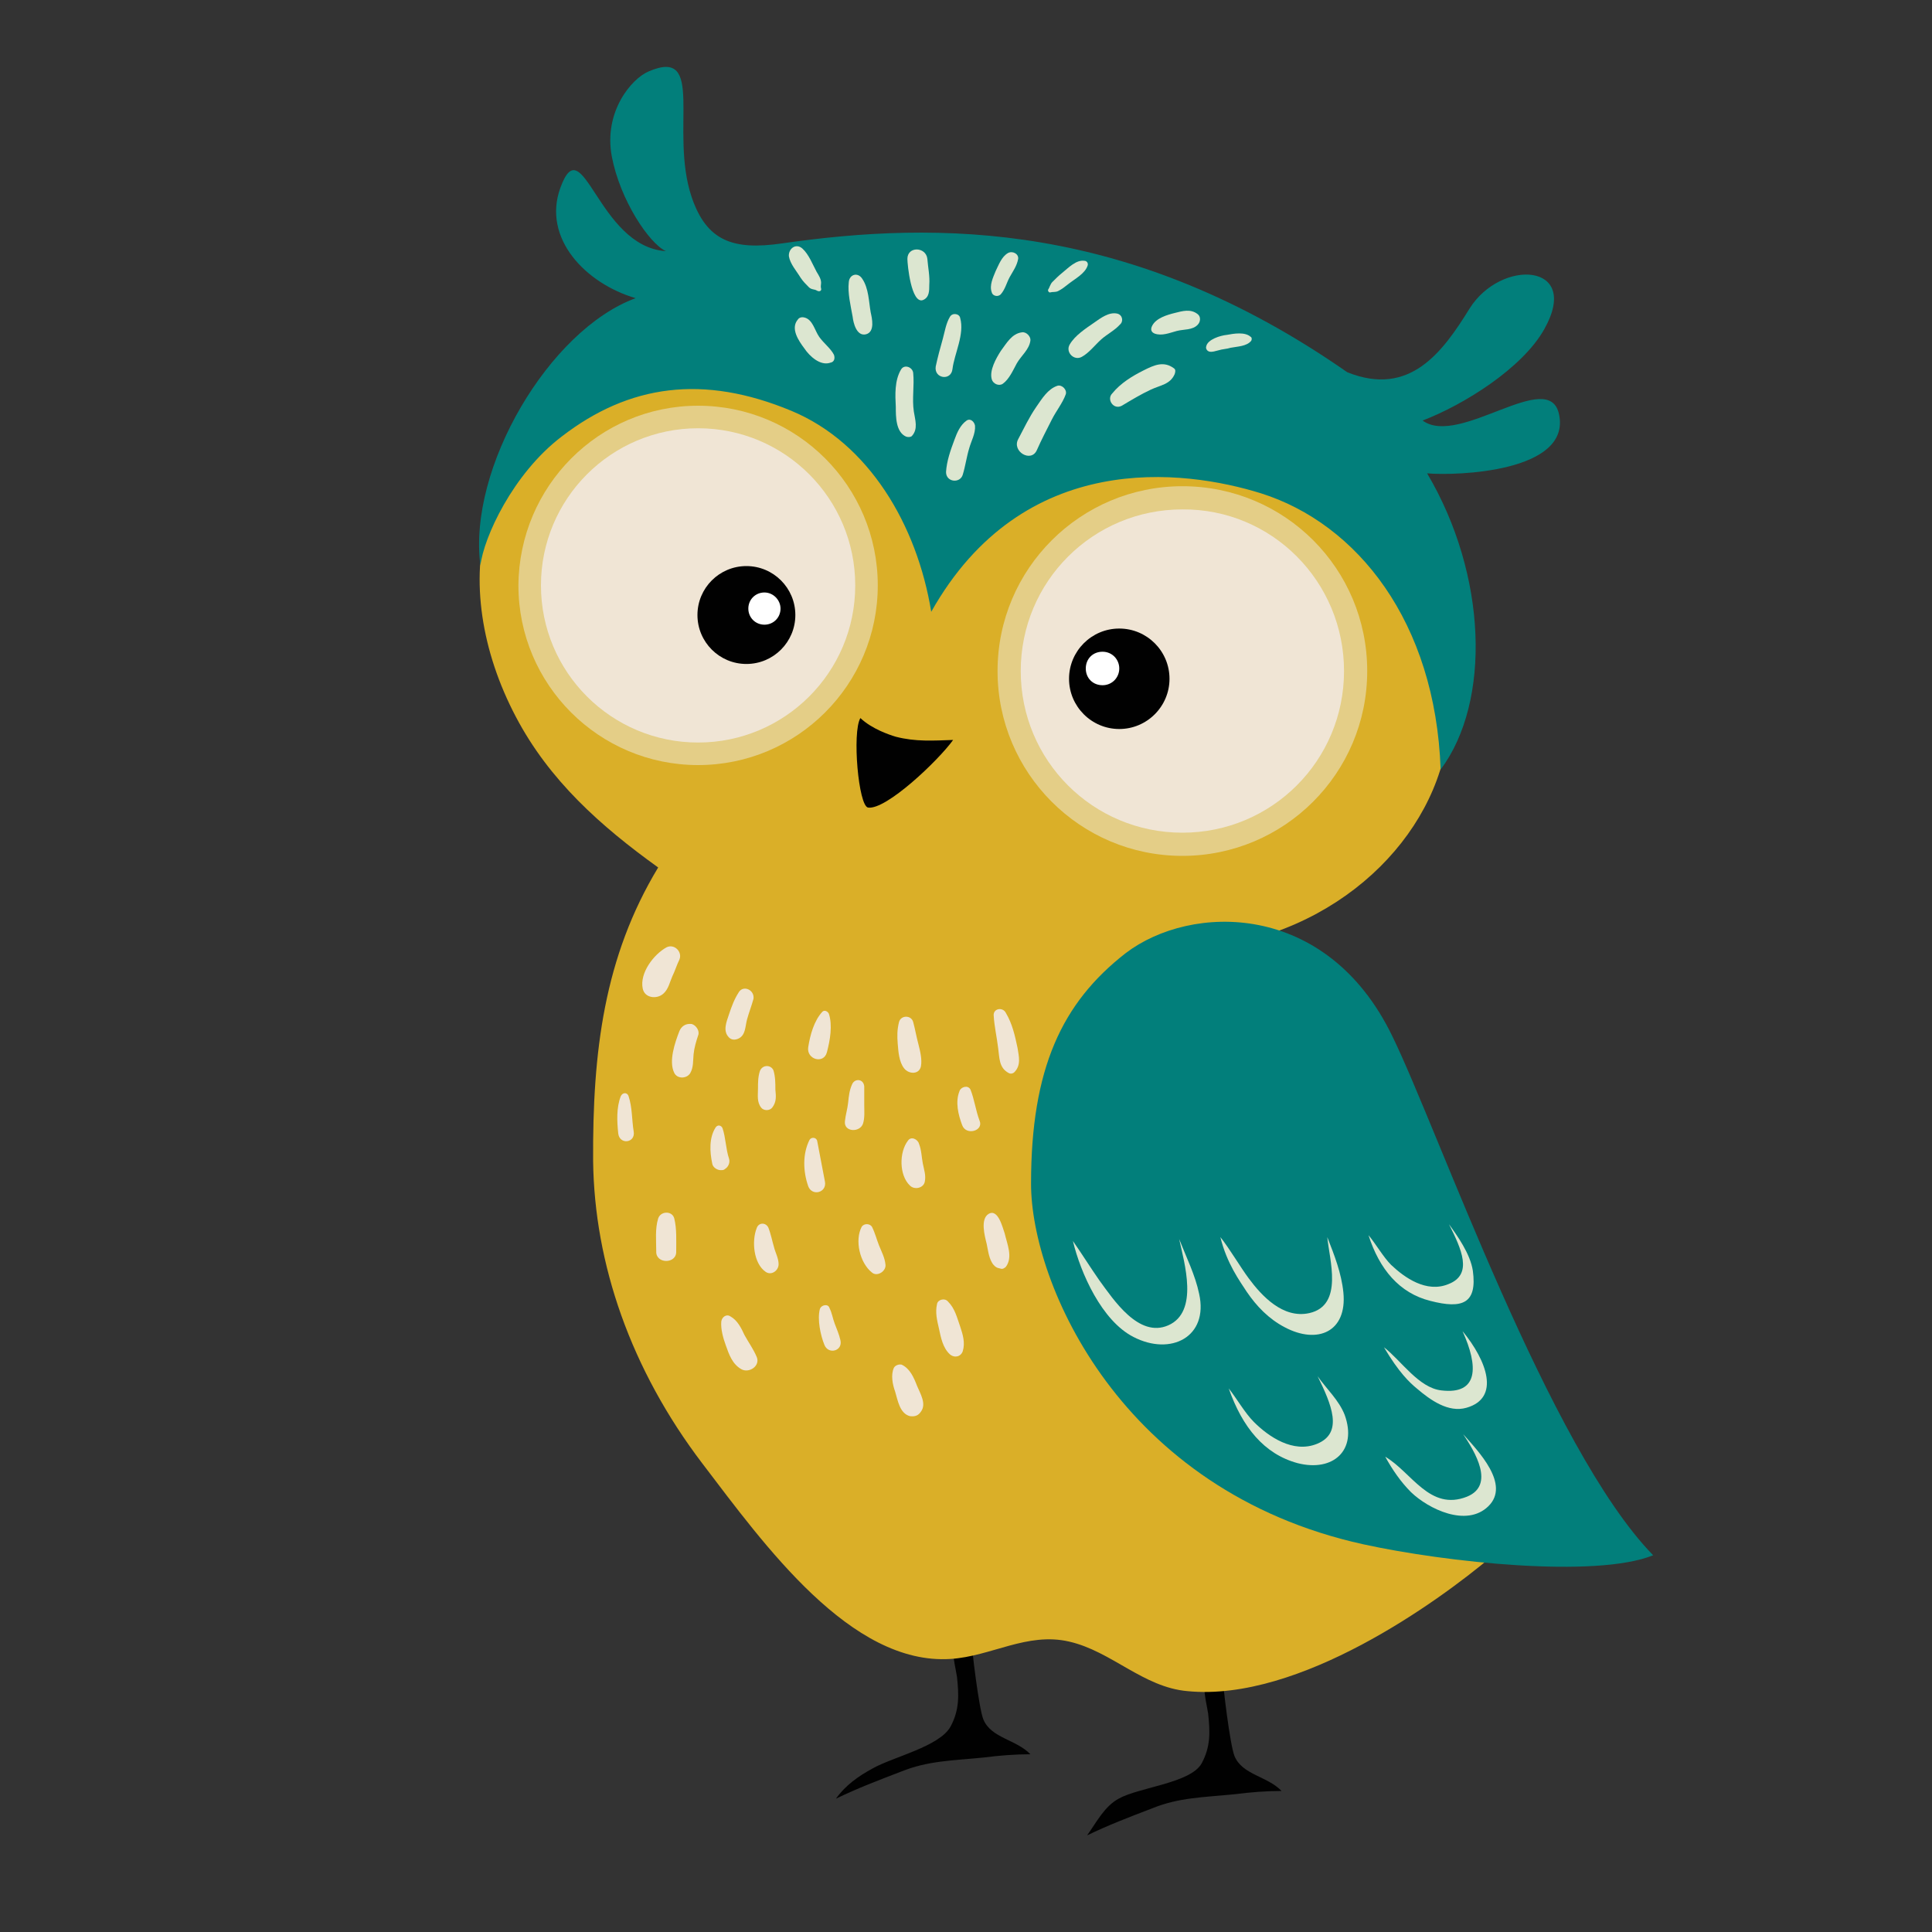 <?xml version="1.0" encoding="utf-8"?>
<!-- Generator: Adobe Illustrator 22.0.1, SVG Export Plug-In . SVG Version: 6.00 Build 0)  -->
<svg version="1.1" id="Layer_1" xmlns="http://www.w3.org/2000/svg" xmlns:xlink="http://www.w3.org/1999/xlink" x="0px" y="0px"
	 viewBox="0 0 300 300" style="enable-background:new 0 0 300 300;" xml:space="preserve">
<rect x="0" y="0" width="300" height="300" fill="#333333" stroke="none"/>
<style type="text/css">
	.st0{fill:#EABD9B;}
	.st1{fill:#89532B;}
	.st2{fill:#8D5630;}
	.st3{fill:#9B683F;}
	.st4{fill:#FFFFFF;}
	.st5{fill:#010101;}
	.st6{fill:#CE966F;}
	.st7{fill:#AF7C5B;}
	.st8{fill:#CB4527;}
	.st9{fill:#EF5623;}
	.st10{fill:#EDEBEA;}
	.st11{fill:#F47B35;}
	.st12{fill:#E6D7CD;}
	.st13{fill:#504B1E;}
	.st14{fill:#7E7B31;}
	.st15{fill:#9F9333;}
	.st16{fill:#EF392A;}
	.st17{fill:#DAAF28;}
	.st18{fill:#027F7B;}
	.st19{fill:#DCE6D0;}
	.st20{fill:#E4CE87;}
	.st21{fill:#F0E5D5;}
	.st22{fill:#4E2C13;}
	.st23{fill:#6E4221;}
	.st24{fill:#5A3214;}
	.st25{fill:#3B2110;}
	.st26{fill:#CCCCCC;}
	.st27{fill:#A3A3A2;}
	.st28{fill:#C0BEBE;}
	.st29{fill:#E2E2E2;}
	.st30{fill:#DDDCDB;}
</style>
<path class="st5" d="M147.6,268.1c-1.7,3.1-8.9,4.7-12.1,6.5c-2.2,1.2-4.2,2.6-5.7,4.7c3.3-1.6,6.7-2.9,10.1-4.2
	c4.2-1.7,7.9-1.7,12.9-2.2c2.3-0.3,4.8-0.5,7.2-0.5c-2.2-2.3-6.1-2.5-7.3-5.4c-0.7-1.7-1.8-10.8-1.9-12.9c-4.2-1.3-2.5,4.2-2.2,6.3
	C148.9,263.2,149,265.5,147.6,268.1z"/>
<path class="st5" d="M186.6,273.8c-1.7,3.1-9.7,3.7-12.9,5.5c-2.2,1.2-3.4,3.6-4.9,5.7c3.3-1.6,6.7-2.9,10.1-4.2
	c4.2-1.7,7.9-1.7,12.9-2.2c2.3-0.3,4.8-0.5,7.2-0.5c-2.2-2.3-6.1-2.5-7.3-5.4c-0.7-1.7-1.8-10.8-1.9-12.9c-4.2-1.3-2.5,4.2-2.2,6.3
	C187.9,268.9,188,271.2,186.6,273.8z"/>
<path class="st17" d="M98.2,61.4c-25,5.3-28.8,29.6-18.1,49.9c5.2,9.9,13.2,17,22.1,23.4c-8.4,13.9-10.2,28.6-10.1,45.6
	c0.2,15.9,5.8,32.3,17,47c9.6,12.6,23,31.3,38.5,30.3c6.3-0.4,11.9-4.2,18.4-2.7c6.6,1.5,11.5,7.1,18.4,7.7
	c17.4,1.7,39-14,47.1-20.8c-9.7-14.8-45.7-66.9-33.7-97c18.9-6.6,30.1-24.2,26.6-40.1c-3.8-17.1-12.4-26-30.4-35
	C178,61.7,135.8,53.5,98.2,61.4z"/>
<path class="st18" d="M98.7,46.3C90.9,44,84.2,37,87,29.2c3.5-9.7,5.8,9.1,16.4,9.8c-2.6-1.2-7.1-7.9-8.4-14.7
	c-1.3-7,3.1-12.1,5.7-13.2c9-3.9,3.2,9.1,6.7,19.5c2.3,6.8,6.4,8.3,14,7.2c24.3-3.5,54.1-3.5,87.8,20c9.7,3.9,14.8-3.1,19-9.9
	c4.9-7.8,17.4-7.1,11.6,3.2c-3.4,6.1-12.6,11.8-18.9,14.2c5.7,4.2,19.7-8.4,21.2-0.9c1.8,8.9-15.9,9.5-20.5,9.1
	c9.3,15.7,10,35.4,2.1,46c-0.8-23-13-38.2-27.9-42.9c-11.9-3.7-36.9-7-51.2,18.4c-2.2-13.5-9.7-26.2-21.7-31.2
	c-13.7-5.7-25.2-4.1-35.7,4c-7.6,5.8-12.1,15.7-12.6,20C72.6,72.7,85.3,51.2,98.7,46.3z"/>
<path class="st18" d="M174.8,148c-9.9,7.7-14.7,17.9-14.7,35.8c0,15.5,13.9,47.7,51.6,56c12.8,2.8,36.1,5.3,45,1.7
	c-16.2-16.6-33.4-66.1-40.5-80.6C206,139.8,184.9,140.3,174.8,148z"/>
<path class="st19" d="M176,207.6c5.8,3,11.7,0,10.2-6.7c-0.6-2.9-2-5.7-3.1-8.5c0.8,3.7,3.1,11.3-1.7,13.4c-4.6,2-8.5-4-10.7-7
	c-1.4-2-2.7-4.1-4.1-6.1C167.8,197.7,171.1,205.1,176,207.6z"/>
<path class="st19" d="M199.5,206.1c5.1,2.7,9.7,0.7,9.1-5.4c-0.3-3-1.4-5.8-2.5-8.6c0.3,3.4,2.6,10.6-2.8,11.8
	c-4.1,0.9-7.4-2.7-9.4-5.4c-1.2-1.6-3.1-4.8-4.4-6.4c1,4.1,3,6.8,4.1,8.5C195.1,202.8,197,204.8,199.5,206.1z"/>
<path class="st19" d="M201.5,227.2c5.5,1.4,9.3-2,7.3-7.5c-0.9-2.3-2.8-4-4.2-6c2.1,4.3,4.1,8.8-0.1,10.5c-3.7,1.5-7.5-1.1-9.8-3.4
	c-1.4-1.4-2.7-3.7-3.9-5.2C192.9,221.6,196.3,225.8,201.5,227.2z"/>
<path class="st19" d="M222.1,202c5,1.3,7.3,0.4,6.6-4.7c-0.4-2.6-2.4-5.4-3.7-7.2c1.9,3.8,3.8,7.8-0.1,9.3c-3.4,1.4-6.8-1-8.9-3
	c-1.2-1.2-2.4-3.3-3.5-4.6C214.2,197.1,217.3,200.8,222.1,202z"/>
<path class="st19" d="M227.7,218.6c5.3-1.5,3.2-7.3-0.6-11.9c2.5,5.5,2.5,9.9-3.3,9.2c-3.5-0.4-6.2-4.6-8.9-6.7
	c2.3,3.9,4,5.5,5.1,6.4C222.1,217.4,224.9,219.4,227.7,218.6z"/>
<path class="st19" d="M227.8,232.4c4.4-1.8,1.2-7-0.6-9.7c2.3,2.6,7.4,7.8,3.9,11.2c-3.4,3.3-9.3,0.4-12-2.2c-1.6-1.6-2.9-3.5-4-5.5
	C219.2,228.6,222,234.7,227.8,232.4z"/>
<path class="st20" d="M136.3,90.9c0,15.4-12.5,27.9-27.9,27.9c-15.4,0-27.9-12.5-27.9-27.9C80.6,75.5,93,63,108.4,63
	C123.8,63,136.3,75.5,136.3,90.9z"/>
<circle class="st21" cx="108.4" cy="90.9" r="24.4"/>
<circle class="st5" cx="115.9" cy="95.5" r="7.6"/>
<path class="st4" d="M121.2,94.5c0,1.4-1.1,2.5-2.5,2.5c-1.4,0-2.5-1.1-2.5-2.5c0-1.4,1.1-2.5,2.5-2.5
	C120.1,92,121.2,93.2,121.2,94.5z"/>
<path class="st20" d="M212.3,104.2c0,15.9-12.9,28.7-28.7,28.7c-15.9,0-28.7-12.9-28.7-28.7c0-15.9,12.9-28.7,28.7-28.7
	C199.5,75.5,212.3,88.3,212.3,104.2z"/>
<path class="st21" d="M208.7,104.2c0,13.9-11.2,25.1-25.1,25.1c-13.9,0-25.1-11.2-25.1-25.1c0-13.9,11.2-25.1,25.1-25.1
	C197.5,79,208.7,90.3,208.7,104.2z"/>
<path class="st5" d="M181.6,105.4c0,4.3-3.5,7.8-7.8,7.8c-4.3,0-7.8-3.5-7.8-7.8c0-4.3,3.5-7.8,7.8-7.8
	C178.1,97.6,181.6,101.1,181.6,105.4z"/>
<path class="st4" d="M173.8,103.8c0,1.4-1.1,2.6-2.6,2.6s-2.6-1.1-2.6-2.6s1.1-2.6,2.6-2.6S173.8,102.4,173.8,103.8z"/>
<path class="st5" d="M148,114.9c-2.3,3.2-10.4,10.9-13.2,10.5c-1.5-0.2-2.5-11.7-1.2-13.9c1.8,1.7,4.5,2.6,5.5,2.9
	C142.2,115.2,144.9,115,148,114.9z"/>
<path class="st21" d="M103.5,147.1c-2,1.1-4.2,4-3.7,6.4c0.3,1.5,2.2,1.7,3.2,0.8c0.8-0.7,1-1.8,1.4-2.7c0.4-0.8,0.7-1.8,1.1-2.6
	C106,147.8,104.7,146.5,103.5,147.1L103.5,147.1z"/>
<path class="st21" d="M114.7,154.1c-0.7,1.1-1.1,2.2-1.5,3.4c-0.4,1.2-1,2.6,0,3.6c0.4,0.4,0.9,0.4,1.4,0.2c1.2-0.5,1.1-1.9,1.4-3
	c0.3-1.1,0.7-2.1,1-3.2C117.2,153.7,115.4,152.9,114.7,154.1L114.7,154.1z"/>
<path class="st21" d="M127.7,157.1c-1.3,1.4-1.9,3.6-2.2,5.5c-0.3,1.9,2.4,2.7,2.9,0.8c0.5-1.9,0.9-4.2,0.3-6
	C128.5,157,128,156.8,127.7,157.1L127.7,157.1z"/>
<path class="st21" d="M139.6,158.7c-0.3,1.2-0.3,2.2-0.2,3.4c0.1,1.2,0.2,2.8,1,3.8c0.7,0.9,2.3,1,2.6-0.3c0.2-1.1-0.1-2.3-0.4-3.5
	c-0.3-1.1-0.5-2.3-0.8-3.4C141.5,157.6,139.9,157.6,139.6,158.7L139.6,158.7z"/>
<path class="st21" d="M154.3,157.7c0.1,1.7,0.5,3.4,0.7,5.1c0.2,1.4,0.1,3,1.6,3.8c0.3,0.2,0.7,0.1,0.9-0.1c1.1-1.1,0.7-2.5,0.5-3.8
	c-0.4-1.9-0.8-3.7-1.8-5.4C155.7,156.3,154.2,156.6,154.3,157.7L154.3,157.7z"/>
<path class="st21" d="M105.5,160.1c-0.7,1.8-1.7,4.7-0.8,6.5c0.5,1,2,0.9,2.5,0c0.5-0.9,0.4-1.9,0.5-2.9c0.1-1,0.4-2,0.7-2.9
	c0.3-0.7-0.3-1.6-1-1.8C106.4,158.9,105.8,159.4,105.5,160.1L105.5,160.1z"/>
<path class="st21" d="M118,166.3c-0.3,0.9-0.3,1.8-0.3,2.7c0,1.1-0.2,2.1,0.5,3c0.4,0.5,1.3,0.5,1.7,0c0.7-0.9,0.6-1.8,0.5-2.8
	c0-1,0-2-0.3-3C119.7,165.3,118.4,165.3,118,166.3L118,166.3z"/>
<path class="st21" d="M132.3,168.4c-0.4,0.9-0.5,1.8-0.6,2.8c-0.1,1-0.4,1.9-0.5,2.9c-0.2,1.7,2.3,1.8,2.8,0.4
	c0.3-0.9,0.2-2,0.2-2.9c0-1,0-1.9,0-2.9C134.1,167.5,132.7,167.4,132.3,168.4L132.3,168.4z"/>
<path class="st21" d="M149,169.4c-0.7,1.7-0.2,3.7,0.4,5.3c0.6,1.7,3.4,0.9,2.7-0.7c-0.6-1.6-0.8-3.3-1.4-4.8
	C150.3,168.4,149.2,168.8,149,169.4L149,169.4z"/>
<path class="st21" d="M96.4,170.2c-0.7,1.8-0.6,3.9-0.4,5.8c0.2,1.8,2.7,1.5,2.4-0.3c-0.3-1.8-0.2-3.7-0.8-5.5
	C97.4,169.6,96.7,169.6,96.4,170.2L96.4,170.2z"/>
<path class="st21" d="M111.1,175.1c-1,1.6-0.9,3.7-0.5,5.6c0.1,0.6,0.8,1,1.3,1c0.3,0,0.5,0,0.7-0.2c0.5-0.3,0.8-1,0.6-1.6
	c-0.5-1.5-0.5-3.2-1-4.7C112,174.7,111.4,174.6,111.1,175.1L111.1,175.1z"/>
<path class="st21" d="M125.7,177c-1.1,2.2-1,4.9-0.2,7.2c0.6,1.6,2.9,1,2.6-0.7c-0.4-2.1-0.8-4.2-1.2-6.3
	C126.8,176.6,126,176.5,125.7,177L125.7,177z"/>
<path class="st21" d="M141,177.1c-1.4,1.8-1.4,5.4,0.3,7c0.7,0.7,2.1,0.4,2.3-0.6c0.2-1-0.1-1.8-0.3-2.8c-0.2-1-0.2-2.1-0.6-3.1
	C142.5,176.9,141.5,176.4,141,177.1L141,177.1z"/>
<path class="st21" d="M102.2,189.2c-0.5,1.6-0.3,3.5-0.3,5.1c-0.1,2,3.2,2,3.1,0c0-1.7,0.1-3.5-0.3-5.1
	C104.4,188,102.6,188,102.2,189.2L102.2,189.2z"/>
<path class="st21" d="M117.5,190.7c-0.8,2-0.5,5.5,1.4,6.8c0.9,0.6,2-0.2,2-1.2c0-0.9-0.5-1.8-0.7-2.6c-0.3-1-0.5-2.1-0.9-3.1
	C118.9,189.8,117.8,189.8,117.5,190.7L117.5,190.7z"/>
<path class="st21" d="M133.8,190.5c-1.1,2.1-0.3,5.6,1.6,7.1c0.8,0.7,2.2-0.2,2.1-1.2c-0.1-1.1-0.6-2-1-3c-0.4-1-0.6-1.9-1.1-2.9
	C135.1,190,134.2,189.9,133.8,190.5L133.8,190.5z"/>
<path class="st21" d="M153.5,188.5c-1.3,0.8-0.6,3.4-0.3,4.6c0.2,0.9,0.3,2,0.8,2.9c0.2,0.4,0.6,0.8,1,0.9c0.9,0.2-0.4-0.1,0.4,0.1
	c0.3,0.1,0.6-0.1,0.8-0.3c1.1-1.5,0.2-3.5-0.2-5.2C155.7,190.7,155,187.6,153.5,188.5L153.5,188.5z"/>
<path class="st21" d="M112,205.2c-0.1,1.2,0.3,2.6,0.7,3.7c0.5,1.4,1,2.9,2.4,3.7c1.2,0.7,3-0.5,2.4-1.9c-0.5-1.2-1.3-2.3-1.9-3.4
	c-0.5-1.1-1.1-2.3-2.2-2.9C112.8,204,112.1,204.5,112,205.2L112,205.2z"/>
<path class="st21" d="M145.5,202.5c-0.3,1.3,0,2.5,0.3,3.8c0.3,1.4,0.6,3,1.7,4c0.7,0.6,1.7,0.4,2-0.5c0.4-1.3,0-2.6-0.4-3.8
	c-0.5-1.4-0.8-2.8-1.9-3.9C146.7,201.5,145.6,201.8,145.5,202.5L145.5,202.5z"/>
<path class="st21" d="M138.8,212.4c-0.5,1.1-0.2,2.6,0.2,3.7c0.4,1.3,0.7,3.4,2.3,3.8c0.8,0.1,1.3-0.1,1.7-0.7
	c0.9-1.2-0.1-2.8-0.6-4c-0.5-1.3-1.1-2.7-2.4-3.3C139.6,211.8,139,212,138.8,212.4L138.8,212.4z"/>
<path class="st21" d="M127.3,203.3c-0.4,1.6,0.1,4,0.7,5.5c0.6,1.6,2.9,1,2.5-0.7c-0.2-0.9-0.6-1.8-0.9-2.6
	c-0.3-0.8-0.4-1.6-0.8-2.4C128.6,202.4,127.5,202.6,127.3,203.3L127.3,203.3z"/>
<path class="st19" d="M150.1,65.3c-1,0.7-1.5,1.9-1.9,3c-0.6,1.6-1.2,3.3-1.3,5c0,1.6,2.2,1.8,2.6,0.4c0.4-1.3,0.6-2.8,1-4.1
	c0.3-1.1,1-2.3,0.9-3.5C151.3,65.5,150.7,64.9,150.1,65.3L150.1,65.3z"/>
<path class="st19" d="M139.9,57.4c-1,1.7-0.9,3.9-0.8,5.8c0,1.5,0,3.9,1.6,4.6c0.3,0.1,0.7,0.1,0.9-0.1c1-1.1,0.5-2.5,0.3-3.8
	c-0.3-2,0.1-4-0.1-6C141.7,57,140.4,56.5,139.9,57.4L139.9,57.4z"/>
<path class="st19" d="M164.2,59.9c-1.5,0.5-2.4,2-3.3,3.3c-1.1,1.6-1.9,3.3-2.8,5c-1,1.9,2,3.7,2.9,1.7c0.7-1.6,1.5-3.1,2.3-4.7
	c0.7-1.4,1.7-2.6,2.2-4C165.7,60.5,164.9,59.7,164.2,59.9L164.2,59.9z"/>
<path class="st19" d="M147.5,49.2c-0.6,1-0.8,2.3-1.1,3.4c-0.4,1.4-0.8,2.9-1.1,4.3c-0.3,1.9,2.4,2.3,2.6,0.4
	c0.3-2.4,1.9-5.4,1.2-7.9C149,48.7,147.9,48.5,147.5,49.2L147.5,49.2z"/>
<path class="st19" d="M131.8,43.8c-0.2,1.7,0.3,3.7,0.6,5.4c0.1,0.9,0.6,3.1,2.1,2.7c1.4-0.4,0.9-2.5,0.7-3.4
	c-0.3-1.7-0.3-3.7-1.3-5.2C133.2,42.2,131.9,42.6,131.8,43.8L131.8,43.8z"/>
<path class="st19" d="M173.5,48.7c-1.3-0.3-2.6,0.7-3.6,1.4c-1.3,0.9-3,2-3.8,3.4c-0.7,1.2,0.7,2.6,1.9,1.9c1.1-0.6,2-1.8,3-2.7
	c0.9-0.8,2.1-1.4,2.9-2.3C174.5,49.9,174.3,48.9,173.5,48.7L173.5,48.7z"/>
<path class="st19" d="M163.1,45.4c0.3-0.1,0.8,0,1.2-0.2c0.6-0.3,1.1-0.7,1.6-1.1c1-0.8,2.6-1.6,3-2.9c0.1-0.4-0.2-0.7-0.5-0.7
	c-1.3-0.2-2.5,1.1-3.5,1.9c-0.5,0.4-1,0.9-1.5,1.4c-0.3,0.3-0.5,1-0.6,1.1C162.6,45.1,162.9,45.5,163.1,45.4L163.1,45.4z"/>
<path class="st19" d="M174.2,63c1.5-0.9,3-1.8,4.5-2.5c1.5-0.7,3-0.8,3.7-2.4c0.1-0.3,0.2-0.7-0.1-0.9c-1.6-1.2-3.1-0.5-4.7,0.3
	c-1.8,0.9-3.6,2-4.9,3.6C171.8,62,172.9,63.7,174.2,63L174.2,63z"/>
<path class="st19" d="M129.5,55.1c-0.5-1-1.6-1.8-2.3-2.8c-0.7-1-1-2.7-2.3-3c-0.4-0.1-0.8,0-1,0.3c-1.2,1.4,0.1,3.3,1,4.5
	c0.8,1.2,2.5,2.8,4.1,2.2C129.5,56.2,129.7,55.7,129.5,55.1L129.5,55.1z"/>
<path class="st19" d="M155.7,59.6c1-0.7,1.6-2.1,2.2-3.2c0.7-1.2,1.9-2.1,2.1-3.5c0.1-0.6-0.6-1.4-1.3-1.3c-1.6,0.2-2.4,1.7-3.3,2.9
	c-0.7,1.1-1.8,3-1.4,4.4C154.2,59.6,155.1,60,155.7,59.6L155.7,59.6z"/>
<path class="st19" d="M143.3,46.6c1-0.4,1-1.4,1-2.4c0.1-1.3-0.2-2.7-0.3-4c-0.2-1.9-3.1-2-3.1,0C140.9,41.1,141.5,47.2,143.3,46.6
	L143.3,46.6z"/>
<path class="st19" d="M155.4,45.7c0.7-0.8,0.9-1.8,1.4-2.7c0.5-0.9,1.1-1.7,1.3-2.8c0.1-0.8-0.9-1.3-1.6-0.9c-1,0.6-1.4,1.8-1.9,2.8
	c-0.4,1-1,2.2-0.6,3.3C154.1,45.9,154.9,46.2,155.4,45.7L155.4,45.7z"/>
<path class="st19" d="M179.3,51.8c1.1,0.4,2.3-0.1,3.4-0.4c1.1-0.3,2.5-0.1,3.3-1c0.4-0.4,0.5-1.2,0-1.6c-1.1-0.9-2.4-0.5-3.6-0.2
	c-1.2,0.3-2.9,0.8-3.5,2C178.6,51.2,178.8,51.6,179.3,51.8L179.3,51.8z"/>
<path class="st19" d="M127.5,44.8c-0.1-0.3,0-0.6,0-0.9c0-0.6-0.4-1.2-0.7-1.7c-0.6-1.1-1.2-2.7-2.2-3.6c-1-0.9-2.2,0-2.1,1.2
	c0.2,1.2,1.2,2.3,1.8,3.3c0.4,0.6,0.8,1,1.3,1.5c0.4,0.4,0.9,0.3,1.2,0.5C127.3,45.4,127.6,45.1,127.5,44.8L127.5,44.8z"/>
<path class="st19" d="M187.8,54.6c0.5,0.1,0.9-0.1,1.4-0.2c0.6-0.2,1.3-0.2,1.9-0.4c1-0.2,2.5-0.2,3.2-1.1c0.1-0.2,0.1-0.5-0.1-0.6
	c-0.9-0.8-2.6-0.5-3.7-0.3c-1,0.1-3,0.7-3.2,1.8C187.2,54.1,187.4,54.5,187.8,54.6L187.8,54.6z"/>
</svg>
